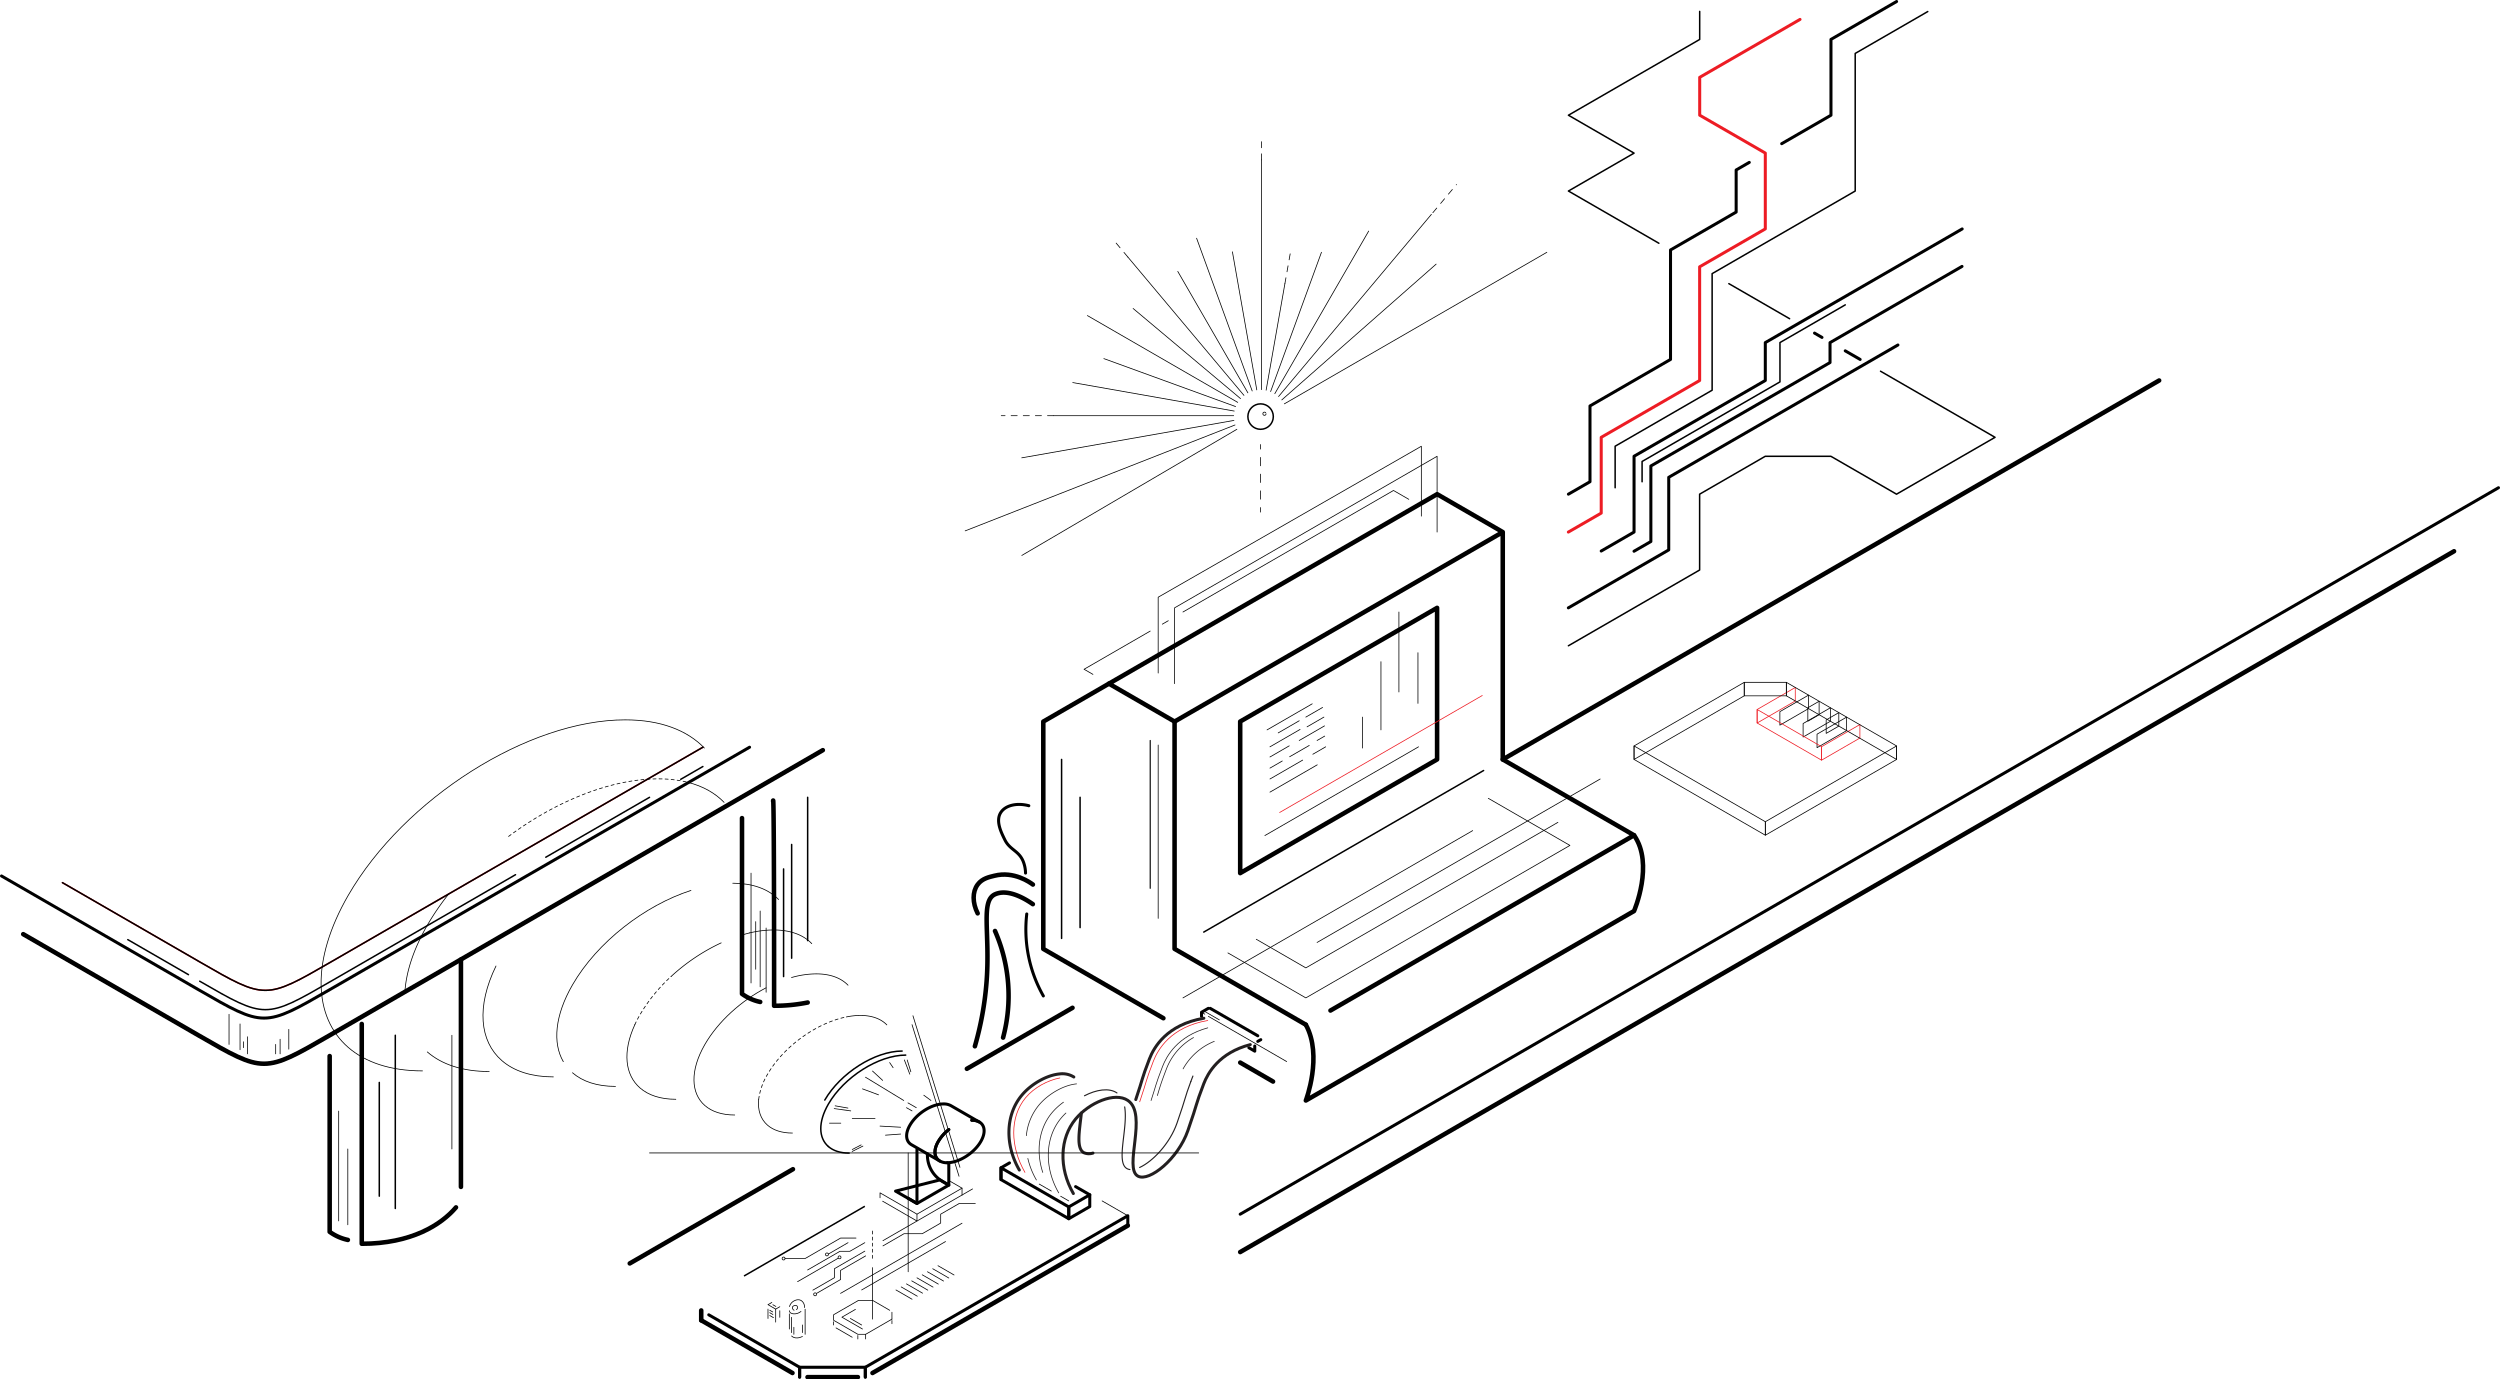 <svg xmlns="http://www.w3.org/2000/svg" viewBox="0 0 1649.32 910.03"><g id="Layer_2" data-name="Layer 2"><polyline id="Axo_Line_Conc" data-name="Axo Line Conc" points="1424.44 251.02 991.41 501.03 991.41 351.02 948.11 326.02 731.59 451.03 774.9 476.04 991.41 351.03" style="fill:none;stroke:#000;stroke-linecap:round;stroke-linejoin:round;stroke-width:3px"/><polyline id="Axo_Line_Conc-2" data-name="Axo Line Conc" points="774.9 476.04 774.9 626 861.49 676.02" style="fill:none;stroke:#000;stroke-linecap:round;stroke-linejoin:round;stroke-width:3px"/><line x1="818.22" y1="701.02" x2="839.86" y2="713.53" style="fill:none;stroke:#000;stroke-linecap:round;stroke-linejoin:round;stroke-width:3px"/><path d="M1062.29,670.19" transform="translate(-271.68 14.91)" style="fill:none;stroke:#000;stroke-linecap:round;stroke-linejoin:round;stroke-width:3px"/><path d="M1023.81,648" transform="translate(-271.68 14.91)" style="fill:none;stroke:#000;stroke-linecap:round;stroke-linejoin:round;stroke-width:3px"/><polyline points="731.59 451.03 688.29 476.04 688.29 626.02 767.52 671.75" style="fill:none;stroke:#000;stroke-linecap:round;stroke-linejoin:round;stroke-width:3px"/><line id="Axo_Line" data-name="Axo Line" x1="978.76" y1="508.34" x2="794.17" y2="614.91" style="fill:none;stroke:#000;stroke-linecap:round;stroke-linejoin:round"/><polyline id="Axo_Line_Conc-3" data-name="Axo Line Conc" points="991.41 501.03 1078.02 551.04 877.75 666.67" style="fill:none;stroke:#000;stroke-linecap:round;stroke-linejoin:round;stroke-width:3px"/><path id="Axo_Line_Conc-4" data-name="Axo Line Conc" d="M1349.7,536.13c13.39,19,0,50,0,50l-216.52,125s11.28-29.4,0-50" transform="translate(-271.68 14.91)" style="fill:none;stroke:#000;stroke-linecap:round;stroke-linejoin:round;stroke-width:3px"/><line id="Axo_Line-2" data-name="Axo Line" x1="700.36" y1="619.07" x2="700.36" y2="501.03" style="fill:none;stroke:#000;stroke-linecap:round;stroke-linejoin:round"/><line id="Axo_Line-3" data-name="Axo Line" x1="712.56" y1="611.94" x2="712.56" y2="526.02" style="fill:none;stroke:#000;stroke-linecap:round;stroke-linejoin:round"/><polyline id="Axo_Line_Conc-5" data-name="Axo Line Conc" points="948.09 501.02 948.09 401.02 818.19 476.02 818.19 576.02 948.09 501.02" style="fill:none;stroke:#000;stroke-linecap:round;stroke-linejoin:round;stroke-width:3px"/><circle cx="805.55" cy="486.02" r="2.5" style="fill:none"/><circle cx="792.56" cy="493.52" r="2.5" style="fill:none"/><circle cx="805.55" cy="501.02" r="2.5" style="fill:none"/><circle cx="792.56" cy="508.52" r="2.5" style="fill:none"/><circle cx="805.55" cy="516.02" r="2.5" style="fill:none"/><circle cx="792.56" cy="523.52" r="2.5" style="fill:none"/><circle cx="805.55" cy="531.02" r="2.5" style="fill:none"/><circle cx="792.56" cy="538.52" r="2.5" style="fill:none"/><circle cx="805.55" cy="546.02" r="2.5" style="fill:none"/><circle cx="792.56" cy="553.52" r="2.5" style="fill:none"/><circle cx="805.55" cy="561.02" r="2.5" style="fill:none"/><circle cx="792.56" cy="568.52" r="2.5" style="fill:none"/><circle cx="805.55" cy="576.02" r="2.5" style="fill:none"/><circle cx="792.56" cy="583.52" r="2.5" style="fill:none"/><circle cx="975" cy="391.53" r="2.5" style="fill:none"/><circle cx="962.01" cy="399.03" r="2.5" style="fill:none"/><circle cx="975" cy="406.53" r="2.5" style="fill:none"/><circle cx="962.01" cy="414.03" r="2.5" style="fill:none"/><circle cx="975" cy="421.53" r="2.5" style="fill:none"/><circle cx="962.01" cy="429.03" r="2.5" style="fill:none"/><circle cx="975" cy="436.53" r="2.5" style="fill:none"/><circle cx="962.01" cy="444.03" r="2.5" style="fill:none"/><circle cx="975" cy="451.53" r="2.5" style="fill:none"/><circle cx="962.01" cy="459.03" r="2.5" style="fill:none"/><circle cx="975" cy="466.53" r="2.5" style="fill:none"/><circle cx="962.01" cy="474.03" r="2.5" style="fill:none"/><circle cx="975" cy="481.53" r="2.5" style="fill:none"/><circle cx="962.01" cy="489.03" r="2.5" style="fill:none"/><polyline id="Axo_Line_Conc-6" data-name="Axo Line Conc" points="810.1 628.67 861.49 658.34 879.04 648.21 1035.71 557.75 981.88 526.68" style="fill:none;stroke:#000;stroke-linecap:round;stroke-linejoin:round;stroke-width:0.5px"/><polyline id="Axo_Line_Conc-7" data-name="Axo Line Conc" points="1027.8 542.52 861.49 638.54 828.81 619.67" style="fill:none;stroke:#000;stroke-linecap:round;stroke-linejoin:round;stroke-width:0.5px"/><polyline id="Axo_Line_Conc-8" data-name="Axo Line Conc" points="774.89 451.02 774.89 401.02 948.09 301.02 948.09 351.02" style="fill:none;stroke:#000;stroke-linecap:round;stroke-linejoin:round;stroke-width:0.5px"/><polyline id="Axo_Line_Conc-9" data-name="Axo Line Conc" points="764.08 444.03 764.08 394 937.7 294.4 937.7 340.51" style="fill:none;stroke:#000;stroke-linecap:round;stroke-linejoin:round;stroke-width:0.5px"/><polyline id="Axo_Line_Conc-10" data-name="Axo Line Conc" points="721.04 444.91 715.19 441.53 758.83 416.34" style="fill:none;stroke:#000;stroke-linecap:round;stroke-linejoin:round;stroke-width:0.5px"/><line id="Axo_Line-4" data-name="Axo Line" x1="766.82" y1="411.78" x2="770.75" y2="409.51" style="fill:none;stroke:#000;stroke-linecap:round;stroke-linejoin:round;stroke-width:0.5px"/><polyline id="Axo_Line_Conc-11" data-name="Axo Line Conc" points="780.43 403.76 814.3 384.2 919.31 323.58 929.43 329.42" style="fill:none;stroke:#000;stroke-linecap:round;stroke-linejoin:round;stroke-width:0.5px"/><line id="Axo_Line-5" data-name="Axo Line" x1="868.91" y1="621.76" x2="1055.68" y2="513.93" style="fill:none;stroke:#000;stroke-linecap:round;stroke-linejoin:round;stroke-width:0.5px"/><line id="Axo_Line-6" data-name="Axo Line" x1="780.43" y1="658.34" x2="971.56" y2="547.98" style="fill:none;stroke:#000;stroke-linecap:round;stroke-linejoin:round;stroke-width:0.5px"/><path d="M950.41,516.65c-7.83-2.08-15.38-.3-18.45,4.43-3.52,5.4,0,12.74,2.62,18,3.28,6.77,9.23,7.12,12.14,14.32a22,22,0,0,1,1.54,7.67" transform="translate(-271.68 14.91)" style="fill:none;stroke:#000;stroke-linecap:round;stroke-linejoin:round;stroke-width:2px"/><path d="M949.06,588.07A89.11,89.11,0,0,0,960,642.14" transform="translate(-271.68 14.91)" style="fill:none;stroke:#000;stroke-linecap:round;stroke-linejoin:round;stroke-width:2px"/><path d="M905.54,548.9" transform="translate(-271.68 14.91)" style="fill:none;stroke:#000;stroke-linecap:round;stroke-linejoin:round;stroke-width:2px"/><polyline id="Axo_Line_Conc-12" data-name="Axo Line Conc" points="797.22 670.53 832.29 690.78 848.85 700.35" style="fill:none;stroke:#000;stroke-linecap:round;stroke-linejoin:round;stroke-width:0.5px"/><polyline id="Axo_Line_Conc-13" data-name="Axo Line Conc" points="827.8 690.11 827.8 693.48 823.92 691.23" style="fill:none;stroke:#000;stroke-linecap:round;stroke-linejoin:round;stroke-width:2px"/><polyline id="Axo_Line_Conc-14" data-name="Axo Line Conc" points="792.67 670.53 792.67 667.82 797.16 665.23 797.16 665.23" style="fill:none;stroke:#000;stroke-linecap:round;stroke-linejoin:round;stroke-width:2px"/><line id="Axo_Line-7" data-name="Axo Line" x1="829.79" y1="687.04" x2="831.77" y2="685.9" style="fill:none;stroke:#000;stroke-linecap:round;stroke-linejoin:round;stroke-width:2px"/><line id="Axo_Line-8" data-name="Axo Line" x1="829.79" y1="683.34" x2="798.42" y2="665.23" style="fill:none;stroke:#000;stroke-linecap:round;stroke-linejoin:round;stroke-width:2px"/><line id="Axo_Line-9" data-name="Axo Line" x1="792.67" y1="667.82" x2="794.83" y2="669.07" style="fill:none;stroke:#000;stroke-linecap:round;stroke-linejoin:round;stroke-width:0.5px"/><line id="Axo_Line-10" data-name="Axo Line" x1="794.19" y1="666.94" x2="804.43" y2="672.85" style="fill:none;stroke:#000;stroke-linecap:round;stroke-linejoin:round;stroke-width:0.5px"/><line id="Axo_Line-11" data-name="Axo Line" x1="818.19" y1="826.02" x2="1619" y2="363.68" style="fill:none;stroke:#000;stroke-linecap:round;stroke-linejoin:round;stroke-width:3px"/><line id="Axo_Line-12" data-name="Axo Line" x1="834.48" y1="551.23" x2="935.85" y2="492.7" style="fill:none;stroke:#000;stroke-linecap:round;stroke-linejoin:round;stroke-width:0.5px"/><line id="Axo_Line-13" data-name="Axo Line" x1="844.21" y1="536.02" x2="977.89" y2="458.84" style="fill:none;stroke:#ed1c24;stroke-linecap:round;stroke-linejoin:round;stroke-width:0.5px"/><line id="Axo_Line-14" data-name="Axo Line" x1="935.46" y1="430.62" x2="935.46" y2="464.04" style="fill:none;stroke:#000;stroke-linecap:round;stroke-linejoin:round;stroke-width:0.5px"/><line id="Axo_Line-15" data-name="Axo Line" x1="922.9" y1="403.76" x2="922.9" y2="456.53" style="fill:none;stroke:#000;stroke-linecap:round;stroke-linejoin:round;stroke-width:0.5px"/><line id="Axo_Line-16" data-name="Axo Line" x1="911.05" y1="481.53" x2="911.05" y2="436.53" style="fill:none;stroke:#000;stroke-linecap:round;stroke-linejoin:round;stroke-width:0.5px"/><line id="Axo_Line-17" data-name="Axo Line" x1="898.89" y1="493.52" x2="898.89" y2="473.1" style="fill:none;stroke:#000;stroke-linecap:round;stroke-linejoin:round;stroke-width:0.5px"/><line id="Axo_Line-18" data-name="Axo Line" x1="835.91" y1="481.53" x2="865.71" y2="464.33" style="fill:none;stroke:#000;stroke-linecap:round;stroke-linejoin:round;stroke-width:0.5px"/><line id="Axo_Line-19" data-name="Axo Line" x1="843.26" y1="483.52" x2="857.13" y2="475.51" style="fill:none;stroke:#000;stroke-linecap:round;stroke-linejoin:round;stroke-width:0.5px"/><line id="Axo_Line-20" data-name="Axo Line" x1="861.49" y1="473.1" x2="872.54" y2="466.72" style="fill:none;stroke:#000;stroke-linecap:round;stroke-linejoin:round;stroke-width:0.5px"/><line id="Axo_Line-21" data-name="Axo Line" x1="837.82" y1="492.7" x2="857.7" y2="481.22" style="fill:none;stroke:#000;stroke-linecap:round;stroke-linejoin:round;stroke-width:0.5px"/><line id="Axo_Line-22" data-name="Axo Line" x1="862.3" y1="479.52" x2="873.42" y2="473.09" style="fill:none;stroke:#000;stroke-linecap:round;stroke-linejoin:round;stroke-width:0.5px"/><line id="Axo_Line-23" data-name="Axo Line" x1="837.82" y1="499.4" x2="850.54" y2="492.06" style="fill:none;stroke:#000;stroke-linecap:round;stroke-linejoin:round;stroke-width:0.5px"/><line id="Axo_Line-24" data-name="Axo Line" x1="857.13" y1="488.52" x2="873.81" y2="478.89" style="fill:none;stroke:#000;stroke-linecap:round;stroke-linejoin:round;stroke-width:0.5px"/><line id="Axo_Line-25" data-name="Axo Line" x1="837.82" y1="506.75" x2="845.95" y2="502.05" style="fill:none;stroke:#000;stroke-linecap:round;stroke-linejoin:round;stroke-width:0.5px"/><line id="Axo_Line-26" data-name="Axo Line" x1="850.81" y1="499.25" x2="863.75" y2="491.78" style="fill:none;stroke:#000;stroke-linecap:round;stroke-linejoin:round;stroke-width:0.5px"/><line id="Axo_Line-27" data-name="Axo Line" x1="868.91" y1="488.52" x2="873.95" y2="485.62" style="fill:none;stroke:#000;stroke-linecap:round;stroke-linejoin:round;stroke-width:0.5px"/><line id="Axo_Line-28" data-name="Axo Line" x1="837.82" y1="513.93" x2="859.41" y2="501.46" style="fill:none;stroke:#000;stroke-linecap:round;stroke-linejoin:round;stroke-width:0.5px"/><line id="Axo_Line-29" data-name="Axo Line" x1="866.11" y1="497.6" x2="874.59" y2="492.7" style="fill:none;stroke:#000;stroke-linecap:round;stroke-linejoin:round;stroke-width:0.5px"/><line id="Axo_Line-30" data-name="Axo Line" x1="837.82" y1="522.6" x2="869.02" y2="504.58" style="fill:none;stroke:#000;stroke-linecap:round;stroke-linejoin:round;stroke-width:0.5px"/><line id="Axo_Line-31" data-name="Axo Line" x1="758.83" y1="488.52" x2="758.83" y2="586.03" style="fill:none;stroke:#000;stroke-linecap:round;stroke-linejoin:round;stroke-width:0.75px"/><line id="Axo_Line-32" data-name="Axo Line" x1="764.08" y1="491.53" x2="764.08" y2="605.88" style="fill:none;stroke:#000;stroke-linecap:round;stroke-linejoin:round;stroke-width:0.5px"/><path d="M953.06,581.59c-4.54-3.19-16.1-10.41-24.85-6.54-9.84,4.35-3.21,25.47-5.66,57.68a211.53,211.53,0,0,1-7.71,42.61" transform="translate(-271.68 14.91)" style="fill:none;stroke:#000;stroke-linecap:round;stroke-linejoin:round;stroke-width:3px"/><path d="M953.11,568.65c-1.7-1.27-12.46-9.09-25.39-5.8-3.12.8-8,1.65-11.05,5.8-3.59,4.84-3.47,12.12,0,19" transform="translate(-271.68 14.91)" style="fill:none;stroke:#000;stroke-linecap:round;stroke-linejoin:round;stroke-width:3px"/><path d="M928.12,599.3a106.58,106.58,0,0,1,5.33,70.32" transform="translate(-271.68 14.91)" style="fill:none;stroke:#000;stroke-linecap:round;stroke-linejoin:round;stroke-width:3px"/><line id="Axo_Line-33" data-name="Axo Line" x1="818.19" y1="801.04" x2="1648.32" y2="321.77" style="fill:none;stroke:#000;stroke-linecap:round;stroke-linejoin:round;stroke-width:2px"/></g><g id="Layer_3" data-name="Layer 3"><polyline id="Axo_Line_Conc-15" data-name="Axo Line Conc" points="1034.73 426.02 1121.29 376.05 1121.29 326.02 1164.58 301.03 1207.89 301.03 1251.19 326.03 1316.17 288.51 1240.65 244.91" style="fill:none;stroke:#000;stroke-linecap:round;stroke-linejoin:round"/><polyline id="Axo_Line_Conc-16" data-name="Axo Line Conc" points="1034.69 401.02 1100.91 362.79 1100.91 314.89 1252.11 227.6" style="fill:none;stroke:#000;stroke-linecap:round;stroke-linejoin:round;stroke-width:2px"/><polyline id="Axo_Line_Conc-17" data-name="Axo Line Conc" points="1056.37 363.53 1078.03 351.02 1078.03 301 1164.62 251.01 1164.62 226.02 1294.5 151.04" style="fill:none;stroke:#000;stroke-linecap:round;stroke-linejoin:round;stroke-width:2px"/><polyline id="Axo_Line_Conc-18" data-name="Axo Line Conc" points="1078.01 363.67 1089.12 357.26 1089.12 307.42 1207.32 239.18 1207.32 226.04 1294.39 175.76" style="fill:none;stroke:#000;stroke-linecap:round;stroke-linejoin:round;stroke-width:2px"/><polyline id="Axo_Line_Conc-19" data-name="Axo Line Conc" points="1083.33 317.81 1083.33 304.45 1174.29 251.93 1174.29 226 1217.36 201.13" style="fill:none;stroke:#000;stroke-linecap:round;stroke-linejoin:round"/><polyline id="Axo_Line_Conc-20" data-name="Axo Line Conc" points="1034.69 351.02 1056.37 338.51 1056.37 288.52 1121.3 251.03 1121.3 176.02 1164.62 151.01 1164.62 100.99 1121.34 76 1121.34 51.02 1187.52 12.81" style="fill:none;stroke:#ed1c24;stroke-linecap:round;stroke-linejoin:round;stroke-width:2px"/><polyline id="Axo_Line_Conc-21" data-name="Axo Line Conc" points="1034.73 326.02 1048.96 317.81 1048.96 267.81 1102.09 237.13 1102.09 164.91 1145.39 139.91 1145.39 112.14 1154.05 107.14" style="fill:none;stroke:#000;stroke-linecap:round;stroke-linejoin:round;stroke-width:2px"/><polyline id="Axo_Line_Conc-22" data-name="Axo Line Conc" points="1175.44 94.79 1207.94 76.02 1207.94 25.99 1251.23 1" style="fill:none;stroke:#000;stroke-linecap:round;stroke-linejoin:round;stroke-width:2px"/><polyline id="Axo_Line_Conc-23" data-name="Axo Line Conc" points="1065.55 321.76 1065.55 294.38 1129.54 257.43 1129.54 180.52 1223.93 126.02 1223.93 35.25 1271.78 7.63" style="fill:none;stroke:#000;stroke-linecap:round;stroke-linejoin:round"/><line id="Axo_Line-34" data-name="Axo Line" x1="1227.18" y1="237.13" x2="1217.36" y2="231.46" style="fill:none;stroke:#000;stroke-linecap:round;stroke-linejoin:round;stroke-width:2px"/><line id="Axo_Line-35" data-name="Axo Line" x1="1202.01" y1="222.6" x2="1197.1" y2="219.76" style="fill:none;stroke:#000;stroke-linecap:round;stroke-linejoin:round;stroke-width:2px"/><line id="Axo_Line-36" data-name="Axo Line" x1="1180.64" y1="210.26" x2="1140.58" y2="187.13" style="fill:none;stroke:#000;stroke-linecap:round;stroke-linejoin:round"/><polyline id="Axo_Line_Conc-24" data-name="Axo Line Conc" points="1094.39 160.47 1034.73 126.02 1078.03 101.02 1034.73 76.02 1121.33 26.02 1121.33 7.54" style="fill:none;stroke:#000;stroke-linecap:round;stroke-linejoin:round"/><g id="Axo_Extrusion" data-name="Axo Extrusion"><g id="Axo_Surface" data-name="Axo Surface"><polygon id="Axo_panel" data-name="Axo panel" points="1192.68 466.93 1200.12 462.63 1200.12 471.53 1192.68 475.83 1192.68 466.93" style="fill:none;stroke:#000;stroke-linecap:round;stroke-linejoin:round;stroke-width:0.5px"/></g></g><g id="Axo_Extrusion-2" data-name="Axo Extrusion"><g id="Axo_Surface-2" data-name="Axo Surface"><polygon id="Axo_panel-2" data-name="Axo panel" points="1174.23 469.5 1193.13 458.59 1193.13 467.5 1174.23 478.4 1174.23 469.5" style="fill:none;stroke:#000;stroke-linecap:round;stroke-linejoin:round;stroke-width:0.5px"/></g></g><g id="Axo_Extrusion-3" data-name="Axo Extrusion"><g id="Axo_Surface-3" data-name="Axo Surface"><polygon id="Axo_panel-3" data-name="Axo panel" points="1204.78 474.94 1213.11 470.13 1213.11 479.03 1204.78 483.84 1204.78 474.94" style="fill:none;stroke:#000;stroke-linecap:round;stroke-linejoin:round;stroke-width:0.5px"/></g></g><g id="Axo_Extrusion-4" data-name="Axo Extrusion"><g id="Axo_Surface-4" data-name="Axo Surface"><polygon id="Axo_panel-4" data-name="Axo panel" points="1189.56 477.33 1207.57 466.93 1207.57 475.83 1189.56 486.23 1189.56 477.33" style="fill:none;stroke:#000;stroke-linecap:round;stroke-linejoin:round;stroke-width:0.5px"/></g></g><g id="Axo_Extrusion-5" data-name="Axo Extrusion"><g id="Axo_Surface-5" data-name="Axo Surface"><polygon id="Axo_panel-5" data-name="Axo panel" points="1198.75 484.36 1218.25 473.1 1218.25 482 1198.75 493.26 1198.75 484.36" style="fill:none;stroke:#000;stroke-linecap:round;stroke-linejoin:round;stroke-width:0.5px"/></g></g><g id="Axo_Extrusion-6" data-name="Axo Extrusion"><g id="Axo_Surface-6" data-name="Axo Surface"><polygon id="Axo_panel-6" data-name="Axo panel" points="1159.23 468.07 1184.39 453.55 1184.39 462.45 1159.23 476.98 1159.23 468.07" style="fill:none;stroke:#ed1c24;stroke-linecap:round;stroke-linejoin:round;stroke-width:0.5px"/></g><g id="Axo_Surface-7" data-name="Axo Surface"><polygon id="Axo_panel-7" data-name="Axo panel" points="1227.03 478 1201.72 492.61 1201.72 501.51 1227.03 486.9 1227.03 478" style="fill:none;stroke:#ed1c24;stroke-linecap:round;stroke-linejoin:round;stroke-width:0.5px"/><polygon id="Axo_panel-8" data-name="Axo panel" points="1201.72 492.61 1159.23 468.07 1159.23 476.98 1201.72 501.51 1201.72 492.61" style="fill:none;stroke:#ed1c24;stroke-linecap:round;stroke-linejoin:round;stroke-width:0.5px"/></g></g><g id="Axo_Extrusion-7" data-name="Axo Extrusion"><g id="Axo_Surface_" data-name="Axo Surface*"><polygon id="Axo_panel-9" data-name="Axo panel" points="1078.03 492.12 1150.73 450.15 1150.73 459.05 1078.03 501.02 1078.03 492.12" style="fill:none;stroke:#000;stroke-linecap:round;stroke-linejoin:round;stroke-width:0.5px"/><rect id="Axo_panel-10" data-name="Axo panel" x="1150.73" y="450.15" width="27.77" height="8.9" style="fill:none;stroke:#000;stroke-linecap:round;stroke-linejoin:round;stroke-width:0.5px"/><polygon id="Axo_panel-11" data-name="Axo panel" points="1178.5 450.15 1251.22 492.13 1251.22 501.03 1178.5 459.05 1178.5 450.15" style="fill:none;stroke:#000;stroke-linecap:round;stroke-linejoin:round;stroke-width:0.5px"/></g><g id="Axo_Surface-8" data-name="Axo Surface"><polygon id="Axo_panel-12" data-name="Axo panel" points="1251.22 492.13 1164.63 542.12 1164.63 551.02 1251.22 501.03 1251.22 492.13" style="fill:none;stroke:#000;stroke-linecap:round;stroke-linejoin:round;stroke-width:0.5px"/><polygon id="Axo_panel-13" data-name="Axo panel" points="1164.63 542.12 1078.03 492.12 1078.03 501.02 1164.63 551.02 1164.63 542.12" style="fill:none;stroke:#000;stroke-linecap:round;stroke-linejoin:round;stroke-width:0.5px"/></g></g><line id="Axo_Line-37" data-name="Axo Line" x1="523.13" y1="771.36" x2="415.47" y2="833.52" style="fill:none;stroke:#000;stroke-linecap:round;stroke-linejoin:round;stroke-width:3px"/><path id="Axo_Line-38" data-name="Axo Line" d="M794.81,756.45" transform="translate(-271.68 14.91)" style="fill:none;stroke:#000;stroke-linecap:round;stroke-linejoin:round;stroke-width:3px"/><line id="Axo_Line-39" data-name="Axo Line" x1="707.56" y1="664.88" x2="637.88" y2="705.11" style="fill:none;stroke:#000;stroke-linecap:round;stroke-linejoin:round;stroke-width:3px"/><circle cx="831.65" cy="274.83" r="8.39" style="fill:none;stroke:#000;stroke-linecap:round;stroke-linejoin:round"/><g id="Axo_Line-40" data-name="Axo Line"><line x1="831.65" y1="337.85" x2="831.65" y2="334.85" style="fill:none;stroke:#000;stroke-linecap:round;stroke-linejoin:round;stroke-width:0.5px"/><line x1="831.65" y1="329.34" x2="831.65" y2="299.02" style="fill:none;stroke:#000;stroke-linecap:round;stroke-linejoin:round;stroke-width:0.5px;stroke-dasharray:5.512,5.512"/><line x1="831.65" y1="296.27" x2="831.65" y2="293.27" style="fill:none;stroke:#000;stroke-linecap:round;stroke-linejoin:round;stroke-width:0.5px"/></g><circle cx="834.2" cy="272.95" r="1.06" style="fill:none;stroke:#000;stroke-linecap:round;stroke-linejoin:round;stroke-width:0.5px;stroke-dasharray:6"/><line id="Axo_Line-41" data-name="Axo Line" x1="847.32" y1="266.43" x2="1020.49" y2="166.45" style="fill:none;stroke:#000;stroke-linecap:round;stroke-linejoin:round;stroke-width:0.5px"/><line id="Axo_Line-42" data-name="Axo Line" x1="845.63" y1="263.84" x2="947.46" y2="174.25" style="fill:none;stroke:#000;stroke-linecap:round;stroke-linejoin:round;stroke-width:0.5px"/><line x1="945.29" y1="140.33" x2="960.87" y2="121.76" style="fill:none;stroke:#000;stroke-linecap:round;stroke-linejoin:round;stroke-width:0.5px;stroke-dasharray:4"/><line x1="843.51" y1="261.58" x2="944.32" y2="141.43" style="fill:none;stroke:#000;stroke-linecap:round;stroke-linejoin:round;stroke-width:0.5px"/><line id="Axo_Line-43" data-name="Axo Line" x1="841.03" y1="259.72" x2="902.96" y2="152.45" style="fill:none;stroke:#000;stroke-linecap:round;stroke-linejoin:round;stroke-width:0.5px"/><line id="Axo_Line-44" data-name="Axo Line" x1="838.26" y1="258.33" x2="871.81" y2="166.43" style="fill:none;stroke:#000;stroke-linecap:round;stroke-linejoin:round;stroke-width:0.5px"/><line x1="847.68" y1="187.17" x2="851.36" y2="166.34" style="fill:none;stroke:#000;stroke-linecap:round;stroke-linejoin:round;stroke-width:0.5px;stroke-dasharray:4"/><line x1="835.3" y1="257.43" x2="847.68" y2="187.17" style="fill:none;stroke:#000;stroke-linecap:round;stroke-linejoin:round;stroke-width:0.5px"/><line x1="832.22" y1="105.47" x2="832.22" y2="91.43" style="fill:none;stroke:#000;stroke-linecap:round;stroke-linejoin:round;stroke-width:0.5px;stroke-dasharray:4"/><line x1="832.22" y1="257.06" x2="832.22" y2="105.47" style="fill:none;stroke:#000;stroke-linecap:round;stroke-linejoin:round;stroke-width:0.5px"/><line id="Axo_Line-45" data-name="Axo Line" x1="829.13" y1="257.23" x2="813.06" y2="166.14" style="fill:none;stroke:#000;stroke-linecap:round;stroke-linejoin:round;stroke-width:0.5px"/><line id="Axo_Line-46" data-name="Axo Line" x1="826.11" y1="257.94" x2="789.43" y2="157.16" style="fill:none;stroke:#000;stroke-linecap:round;stroke-linejoin:round;stroke-width:0.5px"/><line id="Axo_Line-47" data-name="Axo Line" x1="823.26" y1="259.16" x2="777.01" y2="179.06" style="fill:none;stroke:#000;stroke-linecap:round;stroke-linejoin:round;stroke-width:0.5px"/><line x1="744.08" y1="169.58" x2="735.88" y2="159.82" style="fill:none;stroke:#000;stroke-linecap:round;stroke-linejoin:round;stroke-width:0.5px;stroke-dasharray:4"/><line x1="820.67" y1="260.85" x2="744.08" y2="169.58" style="fill:none;stroke:#000;stroke-linecap:round;stroke-linejoin:round;stroke-width:0.5px"/><line id="Axo_Line-48" data-name="Axo Line" x1="818.41" y1="262.97" x2="747.55" y2="203.52" style="fill:none;stroke:#000;stroke-linecap:round;stroke-linejoin:round;stroke-width:0.5px"/><line id="Axo_Line-49" data-name="Axo Line" x1="816.55" y1="265.46" x2="717.39" y2="208.2" style="fill:none;stroke:#000;stroke-linecap:round;stroke-linejoin:round;stroke-width:0.5px"/><line id="Axo_Line-50" data-name="Axo Line" x1="815.15" y1="268.22" x2="728.24" y2="236.59" style="fill:none;stroke:#000;stroke-linecap:round;stroke-linejoin:round;stroke-width:0.5px"/><line id="Axo_Line-51" data-name="Axo Line" x1="814.26" y1="271.19" x2="707.73" y2="252.4" style="fill:none;stroke:#000;stroke-linecap:round;stroke-linejoin:round;stroke-width:0.5px"/><line x1="695.07" y1="274.26" x2="660.56" y2="274.26" style="fill:none;stroke:#000;stroke-linecap:round;stroke-linejoin:round;stroke-width:0.5px;stroke-dasharray:4"/><line x1="813.89" y1="274.26" x2="695.07" y2="274.26" style="fill:none;stroke:#000;stroke-linecap:round;stroke-linejoin:round;stroke-width:0.5px"/><line id="Axo_Line-52" data-name="Axo Line" x1="814.06" y1="277.36" x2="674.09" y2="302.04" style="fill:none;stroke:#000;stroke-linecap:round;stroke-linejoin:round;stroke-width:0.5px"/><line id="Axo_Line-53" data-name="Axo Line" x1="814.77" y1="280.37" x2="636.75" y2="350.23" style="fill:none;stroke:#000;stroke-linecap:round;stroke-linejoin:round;stroke-width:0.5px"/><line id="Axo_Line-54" data-name="Axo Line" x1="815.99" y1="283.22" x2="674.12" y2="366.43" style="fill:none;stroke:#000;stroke-linecap:round;stroke-linejoin:round;stroke-width:0.5px"/><path d="M989.07,218.34" transform="translate(-271.68 14.91)" style="fill:none;stroke:#000;stroke-linecap:round;stroke-linejoin:round;stroke-width:0.5px"/><path d="M963.76,259.35" transform="translate(-271.68 14.91)" style="fill:none;stroke:#000;stroke-linecap:round;stroke-linejoin:round;stroke-width:0.5px;stroke-dasharray:4"/></g><g id="Layer_4" data-name="Layer 4"><line id="Axo_Line-55" data-name="Axo Line" x1="304.09" y1="783.03" x2="304.09" y2="633.03" style="fill:none;stroke:#000;stroke-linecap:round;stroke-linejoin:round;stroke-width:3px"/><g id="Axo_Extrusion-8" data-name="Axo Extrusion"><g id="Axo_Surface-9" data-name="Axo Surface"><path d="M814.52,480S565,624.36,489.19,668.11c-43.3,25-43.32,25-86.6,0S337,630.21,287,601.39" transform="translate(-271.68 14.91)" style="fill:none;stroke:#000;stroke-linecap:round;stroke-linejoin:round;stroke-width:2px"/><path d="M766.23,478.06" transform="translate(-271.68 14.91)" style="fill:none;stroke:#000;stroke-linecap:round;stroke-linejoin:round;stroke-width:2px"/><path d="M272.68,563l129.91,75c43.28,25,43.3,25,86.6,0l277-159.95" transform="translate(-271.68 14.91)" style="fill:none;stroke:#000;stroke-linecap:round;stroke-linejoin:round;stroke-width:2px"/></g></g><path id="Axo_Line-56" data-name="Axo Line" d="M510.34,660.63v145c32.73,0,52.4-12.51,62.17-24" transform="translate(-271.68 14.91)" style="fill:none;stroke:#000;stroke-linecap:round;stroke-linejoin:round;stroke-width:3px"/><line id="Axo_Line-57" data-name="Axo Line" x1="260.79" y1="797.25" x2="260.79" y2="683.02" style="fill:none;stroke:#000;stroke-linecap:round;stroke-linejoin:round"/><line id="Axo_Line-58" data-name="Axo Line" x1="250.23" y1="789.12" x2="250.23" y2="714.13" style="fill:none;stroke:#000;stroke-linecap:round;stroke-linejoin:round"/><path id="Axo_Line-59" data-name="Axo Line" d="M489.17,681.83V797.76a31.76,31.76,0,0,0,12,5.34" transform="translate(-271.68 14.91)" style="fill:none;stroke:#000;stroke-linecap:round;stroke-linejoin:round;stroke-width:3px"/><line id="Axo_Line-60" data-name="Axo Line" x1="223.44" y1="805.48" x2="223.44" y2="733.02" style="fill:none;stroke:#000;stroke-linecap:round;stroke-linejoin:round;stroke-width:0.5px"/><line id="Axo_Line-61" data-name="Axo Line" x1="229.46" y1="808.02" x2="229.46" y2="758.02" style="fill:none;stroke:#000;stroke-linecap:round;stroke-linejoin:round;stroke-width:0.5px"/><line id="Axo_Line-62" data-name="Axo Line" x1="298.13" y1="758.02" x2="298.13" y2="682.99" style="fill:none;stroke:#000;stroke-linecap:round;stroke-linejoin:round;stroke-width:0.5px"/><path d="M814.52,643.85" transform="translate(-271.68 14.91)" style="fill:none;stroke:#000;stroke-linecap:round;stroke-linejoin:round;stroke-width:3px"/><path d="M804.52,646.49" transform="translate(-271.68 14.91)" style="fill:none;stroke:#000;stroke-linecap:round;stroke-linejoin:round;stroke-width:3px"/><path d="M781.72,513.62s.66-14.71.66,135a109.55,109.55,0,0,0,22.14-2.14" transform="translate(-271.68 14.91)" style="fill:none;stroke:#000;stroke-linecap:round;stroke-linejoin:round;stroke-width:3px"/><line id="Axo_Line-63" data-name="Axo Line" x1="532.83" y1="620.52" x2="532.83" y2="526.03" style="fill:none;stroke:#000;stroke-linecap:round;stroke-linejoin:round"/><line id="Axo_Line-64" data-name="Axo Line" x1="522.27" y1="632.13" x2="522.27" y2="557.14" style="fill:none;stroke:#000;stroke-linecap:round;stroke-linejoin:round"/><path id="Axo_Line-65" data-name="Axo Line" d="M761.2,524.84V640.76a31.74,31.74,0,0,0,12,5.35" transform="translate(-271.68 14.91)" style="fill:none;stroke:#000;stroke-linecap:round;stroke-linejoin:round;stroke-width:3px"/><line id="Axo_Line-66" data-name="Axo Line" x1="495.48" y1="648.49" x2="495.48" y2="576.03" style="fill:none;stroke:#000;stroke-linecap:round;stroke-linejoin:round;stroke-width:0.5px"/><line id="Axo_Line-67" data-name="Axo Line" x1="501.5" y1="651.03" x2="501.5" y2="601.03" style="fill:none;stroke:#000;stroke-linecap:round;stroke-linejoin:round;stroke-width:0.5px"/><line id="Axo_Line-68" data-name="Axo Line" x1="498.57" y1="639.45" x2="498.57" y2="608.03" style="fill:none;stroke:#000;stroke-linecap:round;stroke-linejoin:round;stroke-width:0.5px"/><line id="Axo_Line-69" data-name="Axo Line" x1="505.43" y1="654.6" x2="505.43" y2="612.25" style="fill:none;stroke:#000;stroke-linecap:round;stroke-linejoin:round;stroke-width:0.5px"/><line id="Axo_Line-70" data-name="Axo Line" x1="516.95" y1="573.28" x2="516.95" y2="644.25" style="fill:none;stroke:#000;stroke-linecap:round;stroke-linejoin:round"/><path d="M814.52,480S565,624.36,489.19,668.11c-43.3,25-43.32,25-86.6,0S337,630.21,287,601.39" transform="translate(-271.68 14.91)" style="fill:none;stroke:#000;stroke-linecap:round;stroke-linejoin:round;stroke-width:3px"/><path d="M766.23,478.06" transform="translate(-271.68 14.91)" style="fill:none;stroke:#000;stroke-linecap:round;stroke-linejoin:round;stroke-width:3px"/><path d="M312.89,567.41l90.56,52.28c43.28,25,43.3,25,86.6,0L735.37,478.06" transform="translate(-271.68 14.91)" style="fill:none;stroke:#ed1c24;stroke-linecap:round;stroke-linejoin:round"/><line id="Axo_Line-71" data-name="Axo Line" x1="163.3" y1="695.26" x2="163.3" y2="683.99" style="fill:none;stroke:#000;stroke-linecap:round;stroke-linejoin:round;stroke-width:0.5px"/><line id="Axo_Line-72" data-name="Axo Line" x1="158.36" y1="692.54" x2="158.36" y2="675.52" style="fill:none;stroke:#000;stroke-linecap:round;stroke-linejoin:round;stroke-width:0.5px"/><line id="Axo_Line-73" data-name="Axo Line" x1="151.1" y1="689.04" x2="151.1" y2="669.17" style="fill:none;stroke:#000;stroke-linecap:round;stroke-linejoin:round;stroke-width:0.5px"/><line id="Axo_Line-74" data-name="Axo Line" x1="181.87" y1="695.26" x2="181.87" y2="689.03" style="fill:none;stroke:#000;stroke-linecap:round;stroke-linejoin:round;stroke-width:0.5px"/><line id="Axo_Line-75" data-name="Axo Line" x1="160.72" y1="691.17" x2="160.72" y2="687.28" style="fill:none;stroke:#000;stroke-linecap:round;stroke-linejoin:round;stroke-width:0.5px"/><line id="Axo_Line-76" data-name="Axo Line" x1="190.53" y1="692.15" x2="190.53" y2="679.1" style="fill:none;stroke:#000;stroke-linecap:round;stroke-linejoin:round;stroke-width:0.5px"/><line id="Axo_Line-77" data-name="Axo Line" x1="184.79" y1="695.26" x2="184.79" y2="685.62" style="fill:none;stroke:#000;stroke-linecap:round;stroke-linejoin:round;stroke-width:0.5px"/><path d="M720.8,499.21l14.57-8.41" transform="translate(-271.68 14.91)" style="fill:none;stroke:#000;stroke-linecap:round;stroke-linejoin:round"/><path d="M720.8,499.21" transform="translate(-271.68 14.91)" style="fill:none;stroke:#000;stroke-linecap:round;stroke-linejoin:round"/><path d="M700.17,511.12" transform="translate(-271.68 14.91)" style="fill:none;stroke:#000;stroke-linecap:round;stroke-linejoin:round"/><path d="M631.76,550.62l68.41-39.5" transform="translate(-271.68 14.91)" style="fill:none;stroke:#000;stroke-linecap:round;stroke-linejoin:round"/><path d="M631.76,550.62" transform="translate(-271.68 14.91)" style="fill:none;stroke:#000;stroke-linecap:round;stroke-linejoin:round"/><path d="M611.77,562.16" transform="translate(-271.68 14.91)" style="fill:none;stroke:#000;stroke-linecap:round;stroke-linejoin:round"/><path d="M403.45,632.43c43.28,25,43.3,25,86.6,0l121.72-70.27" transform="translate(-271.68 14.91)" style="fill:none;stroke:#000;stroke-linecap:round;stroke-linejoin:round"/><path d="M403.45,632.43" transform="translate(-271.68 14.91)" style="fill:none;stroke:#000;stroke-linecap:round;stroke-linejoin:round"/><path d="M396,628.12" transform="translate(-271.68 14.91)" style="fill:none;stroke:#000;stroke-linecap:round;stroke-linejoin:round"/><path d="M356,605l40,23.1" transform="translate(-271.68 14.91)" style="fill:none;stroke:#000;stroke-linecap:round;stroke-linejoin:round"/><path d="M356,605" transform="translate(-271.68 14.91)" style="fill:none;stroke:#000;stroke-linecap:round;stroke-linejoin:round"/><path d="M312.89,567.41l90.56,52.28c43.28,25,43.3,25,86.6,0L735.37,478.06" transform="translate(-271.68 14.91)" style="fill:none;stroke:#000;stroke-linecap:round;stroke-linejoin:round"/></g><g id="Layer_5" data-name="Layer 5"><path d="M1096.52,674.26c-20.59,5.32-28,18.81-30.67,25.74-6,15.69-3.56,11.11-10.5,31-6.5,18.65-25.35,33.89-32.85,30.07-9.91-5.05,6.67-40.85-6.76-50-8.52-5.81-25.61,1.52-34.47,12.28-10.43,12.66-11.22,32.23-1.47,49.15" transform="translate(-271.68 14.91)" style="fill:none;stroke:#231f20;stroke-linecap:round;stroke-linejoin:round;stroke-width:2px"/><path d="M980.1,695.61a14.21,14.21,0,0,0-9.47-2c-8.51.82-18.79,6.68-25,14.23-10.43,12.66-11.22,32.23-1.47,49.15" transform="translate(-271.68 14.91)" style="fill:none;stroke:#231f20;stroke-linecap:round;stroke-linejoin:round;stroke-width:2px"/><path d="M974.88,719.4a38.33,38.33,0,0,0-3.28,3.49c-10.43,12.66-11.22,32.23-1.47,49.15" transform="translate(-271.68 14.91)" style="fill:none;stroke:#231f20;stroke-linecap:round;stroke-linejoin:round;stroke-width:0.5px"/><path d="M973.26,712.26a41.1,41.1,0,0,0-7.72,7.13c-8.42,10.23-10.56,25-5.93,39.15" transform="translate(-271.68 14.91)" style="fill:none;stroke:#231f20;stroke-linecap:round;stroke-linejoin:round;stroke-width:0.5px"/><path d="M1000,707.11" transform="translate(-271.68 14.91)" style="fill:none;stroke:#231f20;stroke-linecap:round;stroke-linejoin:round;stroke-width:2px"/><path d="M970.89,696.25c-8,1.54-17,6.27-22.67,13.14-10.43,12.66-10.11,32.23-.36,49.15" transform="translate(-271.68 14.91)" style="fill:none;stroke:#ed2024;stroke-linecap:round;stroke-linejoin:round;stroke-width:0.5px"/><path d="M949.78,749.36a51.94,51.94,0,0,0,5.63,14.18" transform="translate(-271.68 14.91)" style="fill:none;stroke:#231f20;stroke-linecap:round;stroke-linejoin:round;stroke-width:0.5px"/><path d="M981.89,700.16c-8.52.82-18.79,6.68-25,14.23a37.23,37.23,0,0,0-8.09,19.89" transform="translate(-271.68 14.91)" style="fill:none;stroke:#231f20;stroke-linecap:round;stroke-linejoin:round;stroke-width:0.5px"/><path d="M981.89,700.16" transform="translate(-271.68 14.91)" style="fill:none;stroke:#231f20;stroke-linecap:round;stroke-linejoin:round;stroke-width:2px"/><path d="M985.09,719.41" transform="translate(-271.68 14.91)" style="fill:none;stroke:#231f20;stroke-linecap:round;stroke-linejoin:round"/><path d="M992.72,745.81a8.52,8.52,0,0,1-5.87-.2c-5.37-2.74-3-14.53-1.76-26.2" transform="translate(-271.68 14.91)" style="fill:none;stroke:#231f20;stroke-linecap:round;stroke-linejoin:round;stroke-width:2px"/><path d="M992.72,745.81" transform="translate(-271.68 14.91)" style="fill:none;stroke:#231f20;stroke-linecap:round;stroke-linejoin:round"/><path d="M1019.7,715.54" transform="translate(-271.68 14.91)" style="fill:none;stroke:#231f20;stroke-linecap:round;stroke-linejoin:round"/><path d="M1020.34,711.11" transform="translate(-271.68 14.91)" style="fill:none;stroke:#231f20;stroke-linecap:round;stroke-linejoin:round"/><path d="M1065.87,656.85c-24.59,4.23-33,19.37-35.89,26.85-5.55,14.46-3.89,11.71-9,26.78" transform="translate(-271.68 14.91)" style="fill:none;stroke:#231f20;stroke-linecap:round;stroke-linejoin:round"/><path d="M1065.87,656.85c-24.59,4.23-33,19.37-35.89,26.85-5.55,14.46-3.89,11.71-9,26.78" transform="translate(-271.68 14.91)" style="fill:none;stroke:#231f20;stroke-linecap:round;stroke-linejoin:round;stroke-width:2px"/><path d="M1040.87,722" transform="translate(-271.68 14.91)" style="fill:none;stroke:#231f20;stroke-linecap:round;stroke-linejoin:round;stroke-width:0.5px"/><path d="M1052.21,690.23" transform="translate(-271.68 14.91)" style="fill:none;stroke:#231f20;stroke-linecap:round;stroke-linejoin:round;stroke-width:0.5px"/><path d="M1072.75,672.11a41.31,41.31,0,0,0-20.54,18.12" transform="translate(-271.68 14.91)" style="fill:none;stroke:#231f20;stroke-linecap:round;stroke-linejoin:round;stroke-width:0.5px"/><path d="M1072.75,672.11" transform="translate(-271.68 14.91)" style="fill:none;stroke:#231f20;stroke-linecap:round;stroke-linejoin:round;stroke-width:0.5px"/><path d="M1085.79,668.35" transform="translate(-271.68 14.91)" style="fill:none;stroke:#231f20;stroke-linecap:round;stroke-linejoin:round;stroke-width:0.5px"/><path d="M1035.21,707.82" transform="translate(-271.68 14.91)" style="fill:none;stroke:#231f20;stroke-linecap:round;stroke-linejoin:round;stroke-width:0.5px"/><path d="M1059.06,669.61a40.25,40.25,0,0,0-17.82,20.59c-4,10.46-4.26,11.91-6,17.62" transform="translate(-271.68 14.91)" style="fill:none;stroke:#231f20;stroke-linecap:round;stroke-linejoin:round;stroke-width:0.5px"/><path d="M1059.06,669.61" transform="translate(-271.68 14.91)" style="fill:none;stroke:#231f20;stroke-linecap:round;stroke-linejoin:round;stroke-width:0.5px"/><path d="M1068.47,658.35c-24.59,4.23-33,19.37-35.89,26.85-5.55,14.46-3.89,11.71-9,26.78" transform="translate(-271.68 14.91)" style="fill:none;stroke:#ed1c24;stroke-linecap:round;stroke-linejoin:round;stroke-width:0.5px"/><path d="M1031.08,711.11" transform="translate(-271.68 14.91)" style="fill:none;stroke:#231f20;stroke-linecap:round;stroke-linejoin:round;stroke-width:0.5px"/><path d="M1068.47,663.19c-20,5.47-27.21,18.68-29.83,25.51-4.94,12.87-4.17,12.1-7.56,22.41" transform="translate(-271.68 14.91)" style="fill:none;stroke:#231f20;stroke-linecap:round;stroke-linejoin:round;stroke-width:0.5px"/><path d="M1068.47,663.19" transform="translate(-271.68 14.91)" style="fill:none;stroke:#231f20;stroke-linecap:round;stroke-linejoin:round;stroke-width:0.5px"/><path d="M1008.56,706.13c-5.21-3.55-13.62-2.19-21.4,1.86" transform="translate(-271.68 14.91)" style="fill:none;stroke:#231f20;stroke-linecap:round;stroke-linejoin:round;stroke-width:0.75px"/><path d="M1013.66,715.37" transform="translate(-271.68 14.91)" style="fill:none;stroke:#231f20;stroke-linecap:round;stroke-linejoin:round;stroke-width:0.75px"/><path d="M1017.1,756.67a5.43,5.43,0,0,1-1.78-.54c-7.74-3.94.68-26.65-1.66-40.76" transform="translate(-271.68 14.91)" style="fill:none;stroke:#231f20;stroke-linecap:round;stroke-linejoin:round;stroke-width:0.75px"/><path d="M1017.1,756.67" transform="translate(-271.68 14.91)" style="fill:none;stroke:#231f20;stroke-linecap:round;stroke-linejoin:round;stroke-width:0.75px"/><path d="M1023.55,755.31" transform="translate(-271.68 14.91)" style="fill:none;stroke:#231f20;stroke-linecap:round;stroke-linejoin:round;stroke-width:0.75px"/><path d="M1057.3,698.62c-4.3,11.49-2.78,9.21-9.13,27.44-4.72,13.55-16,25.29-24.62,29.25" transform="translate(-271.68 14.91)" style="fill:none;stroke:#231f20;stroke-linecap:round;stroke-linejoin:round;stroke-width:0.75px"/><path d="M1058.67,695l-1.37,3.6" transform="translate(-271.68 14.91)" style="fill:none;stroke:#231f20;stroke-linecap:round;stroke-linejoin:round;stroke-width:0.75px"/><path d="M1089.35,669.29" transform="translate(-271.68 14.91)" style="fill:none;stroke:#231f20;stroke-linecap:round;stroke-linejoin:round;stroke-width:0.75px"/><g id="Axo_Extrusion-9" data-name="Axo Extrusion"><g id="Axo_Surface-10" data-name="Axo Surface"><path d="M754.08,833.3" transform="translate(-271.68 14.91)" style="fill:none;stroke:#000;stroke-miterlimit:10"/><path d="M754.08,839.8" transform="translate(-271.68 14.91)" style="fill:none;stroke:#000;stroke-miterlimit:10"/><path d="M895.52,750.13" transform="translate(-271.68 14.91)" style="fill:none;stroke:#000;stroke-miterlimit:10"/><path d="M895.52,750.13" transform="translate(-271.68 14.91)" style="fill:none;stroke:#000;stroke-miterlimit:10"/><path d="M842.22,780.9" transform="translate(-271.68 14.91)" style="fill:none;stroke:#000;stroke-miterlimit:10"/><line x1="490.85" y1="841.82" x2="570.54" y2="795.81" style="fill:none;stroke:#000;stroke-miterlimit:10"/></g></g><g id="Axo_Surface-11" data-name="Axo Surface"><path d="M734.28,849.63" transform="translate(-271.68 14.91)" style="fill:none;stroke:#000;stroke-linecap:round;stroke-linejoin:round;stroke-width:0.5px"/><path d="M755.94,843.62" transform="translate(-271.68 14.91)" style="fill:none;stroke:#000;stroke-linecap:round;stroke-linejoin:round;stroke-width:0.5px"/><path d="M734.28,856.13" transform="translate(-271.68 14.91)" style="fill:none;stroke:#000;stroke-linecap:round;stroke-linejoin:round;stroke-width:0.5px"/><path d="M734.28,849.63" transform="translate(-271.68 14.91)" style="fill:none;stroke:#000;stroke-linecap:round;stroke-linejoin:round;stroke-width:0.5px"/></g><polyline points="467.59 867.42 527.54 902.03 527.54 908.53" style="fill:none;stroke:#000;stroke-linecap:round;stroke-linejoin:round;stroke-width:2px"/><line x1="462.61" y1="871.04" x2="462.61" y2="864.54" style="fill:none;stroke:#000;stroke-linecap:round;stroke-linejoin:round;stroke-width:3px"/><line x1="522.81" y1="905.8" x2="462.61" y2="871.04" style="fill:none;stroke:#000;stroke-linecap:round;stroke-linejoin:round;stroke-width:3px"/><polyline points="527.54 908.53 527.54 902.03 570.87 902.03 570.87 908.53" style="fill:none;stroke:#000;stroke-linecap:round;stroke-linejoin:round;stroke-width:2px"/><line x1="565.97" y1="908.53" x2="532.75" y2="908.53" style="fill:none;stroke:#000;stroke-linecap:round;stroke-linejoin:round;stroke-width:3px"/><line x1="744.04" y1="808.55" x2="575.61" y2="905.8" style="fill:none;stroke:#000;stroke-linecap:round;stroke-linejoin:round;stroke-width:3px"/><polyline points="570.87 908.53 570.87 902.03 744.04 802.05 744.04 808.55" style="fill:none;stroke:#000;stroke-linecap:round;stroke-linejoin:round;stroke-width:2px"/><polyline id="Axo_Line_Conc-25" data-name="Axo Line Conc" points="571.09 883.34 571.09 880.28 588.44 870.27 588.44 870.27" style="fill:none;stroke:#000;stroke-linecap:round;stroke-linejoin:round;stroke-width:0.5px"/><polyline id="Axo_Line_Conc-26" data-name="Axo Line Conc" points="571.09 880.28 565.97 880.28 549.96 871.04 549.96 867.37 566.4 857.88 575.63 857.88 586.97 864.43" style="fill:none;stroke:#000;stroke-linecap:round;stroke-linejoin:round;stroke-width:0.5px"/><line id="Axo_Line_Conc-27" data-name="Axo Line Conc" x1="588.44" y1="870.27" x2="588.44" y2="865.73" style="fill:none;stroke:#000;stroke-linecap:round;stroke-linejoin:round;stroke-width:0.5px"/><line id="Axo_Line-78" data-name="Axo Line" x1="588.44" y1="873.29" x2="588.44" y2="871.17" style="fill:none;stroke:#000;stroke-linecap:round;stroke-linejoin:round;stroke-width:0.5px"/><line id="Axo_Line-79" data-name="Axo Line" x1="565.94" y1="881.08" x2="565.94" y2="883.36" style="fill:none;stroke:#000;stroke-linecap:round;stroke-linejoin:round;stroke-width:0.5px"/><line id="Axo_Line-80" data-name="Axo Line" x1="549.96" y1="874.14" x2="549.96" y2="871.99" style="fill:none;stroke:#000;stroke-linecap:round;stroke-linejoin:round;stroke-width:0.5px"/><line id="Axo_Line-81" data-name="Axo Line" x1="575.61" y1="870.27" x2="575.61" y2="836.28" style="fill:none;stroke:#000;stroke-linecap:round;stroke-linejoin:round;stroke-width:0.5px"/><line id="Axo_Line-82" data-name="Axo Line" x1="554.53" y1="853.27" x2="634.67" y2="807" style="fill:none;stroke:#000;stroke-linecap:round;stroke-linejoin:round;stroke-width:0.5px"/><line id="Axo_Line-83" data-name="Axo Line" x1="568.46" y1="851.02" x2="623.79" y2="819.08" style="fill:none;stroke:#000;stroke-linecap:round;stroke-linejoin:round;stroke-width:0.5px"/><line id="Axo_Line-84" data-name="Axo Line" x1="575.61" y1="830.14" x2="575.61" y2="811.37" style="fill:none;stroke:#000;stroke-linecap:round;stroke-linejoin:round;stroke-width:0.5px;stroke-dasharray:2"/><line id="Axo_Line-85" data-name="Axo Line" x1="591.1" y1="851.02" x2="601.71" y2="857.15" style="fill:none;stroke:#000;stroke-linecap:round;stroke-linejoin:round;stroke-width:0.5px"/><line id="Axo_Line-86" data-name="Axo Line" x1="594.56" y1="849.02" x2="605.17" y2="855.15" style="fill:none;stroke:#000;stroke-linecap:round;stroke-linejoin:round;stroke-width:0.5px"/><line id="Axo_Line-87" data-name="Axo Line" x1="598.02" y1="847.02" x2="608.64" y2="853.15" style="fill:none;stroke:#000;stroke-linecap:round;stroke-linejoin:round;stroke-width:0.5px"/><line id="Axo_Line-88" data-name="Axo Line" x1="601.49" y1="845.02" x2="612.1" y2="851.15" style="fill:none;stroke:#000;stroke-linecap:round;stroke-linejoin:round;stroke-width:0.5px"/><line id="Axo_Line-89" data-name="Axo Line" x1="604.95" y1="843.02" x2="615.56" y2="849.15" style="fill:none;stroke:#000;stroke-linecap:round;stroke-linejoin:round;stroke-width:0.5px"/><line id="Axo_Line-90" data-name="Axo Line" x1="608.42" y1="841.02" x2="619.03" y2="847.15" style="fill:none;stroke:#000;stroke-linecap:round;stroke-linejoin:round;stroke-width:0.5px"/><line id="Axo_Line-91" data-name="Axo Line" x1="611.88" y1="839.02" x2="622.49" y2="845.15" style="fill:none;stroke:#000;stroke-linecap:round;stroke-linejoin:round;stroke-width:0.5px"/><line id="Axo_Line-92" data-name="Axo Line" x1="615.35" y1="837.02" x2="625.96" y2="843.15" style="fill:none;stroke:#000;stroke-linecap:round;stroke-linejoin:round;stroke-width:0.5px"/><line id="Axo_Line-93" data-name="Axo Line" x1="618.81" y1="835.02" x2="629.42" y2="841.15" style="fill:none;stroke:#000;stroke-linecap:round;stroke-linejoin:round;stroke-width:0.5px"/><g id="Axo_Extrusion-10" data-name="Axo Extrusion"><g id="Axo_Surface-12" data-name="Axo Surface"><polyline id="Axo_panel-14" data-name="Axo panel" points="665.98 767.21 660.39 770.43 660.39 778.22" style="fill:none;stroke:#000;stroke-linecap:round;stroke-linejoin:round;stroke-width:2px"/></g><g id="Axo_Surface-13" data-name="Axo Surface"><polygon id="Axo_panel-15" data-name="Axo panel" points="660.39 770.43 705.09 796.24 705.09 804.03 660.39 778.22 660.39 770.43" style="fill:none;stroke:#000;stroke-linecap:round;stroke-linejoin:round;stroke-width:2px"/><polygon id="Axo_panel-16" data-name="Axo panel" points="705.09 796.24 718.95 788.24 718.95 796.03 705.09 804.03 705.09 796.24" style="fill:none;stroke:#000;stroke-linecap:round;stroke-linejoin:round;stroke-width:2px"/></g></g><line id="Axo_Line-94" data-name="Axo Line" x1="705.09" y1="792.28" x2="699.76" y2="789.2" style="fill:none;stroke:#000;stroke-linecap:round;stroke-linejoin:round;stroke-width:0.5px"/><line id="Axo_Line-95" data-name="Axo Line" x1="693.56" y1="785.76" x2="685.59" y2="781.16" style="fill:none;stroke:#000;stroke-linecap:round;stroke-linejoin:round;stroke-width:0.5px"/><line id="Axo_Line-96" data-name="Axo Line" x1="718.95" y1="788.24" x2="709.61" y2="782.85" style="fill:none;stroke:#000;stroke-linecap:round;stroke-linejoin:round;stroke-width:2px"/><line id="Axo_Line-97" data-name="Axo Line" x1="744.04" y1="802.05" x2="727.11" y2="792.28" style="fill:none;stroke:#000;stroke-linecap:round;stroke-linejoin:round;stroke-width:0.5px"/><polyline id="Axo_Line_Conc-28" data-name="Axo Line Conc" points="569 876.8 555.44 868.98 564.34 863.84" style="fill:none;stroke:#000;stroke-linecap:round;stroke-linejoin:round;stroke-width:0.5px"/><line id="Axo_Line-98" data-name="Axo Line" x1="568.46" y1="874.14" x2="561.02" y2="869.84" style="fill:none;stroke:#000;stroke-linecap:round;stroke-linejoin:round;stroke-width:0.5px"/><line id="Axo_Line-99" data-name="Axo Line" x1="562.22" y1="882.22" x2="551.56" y2="876.06" style="fill:none;stroke:#000;stroke-linecap:round;stroke-linejoin:round;stroke-width:0.5px"/><line id="Axo_Line-100" data-name="Axo Line" x1="531.16" y1="880.28" x2="531.16" y2="863.72" style="fill:none;stroke:#000;stroke-linecap:round;stroke-linejoin:round;stroke-width:0.5px"/><path d="M792.43,849.8c.3,2.71,5.12,2.71,7.68.49" transform="translate(-271.68 14.91)" style="fill:none;stroke:#000;stroke-linecap:round;stroke-linejoin:round;stroke-width:0.5px"/><line id="Axo_Line-101" data-name="Axo Line" x1="520.75" y1="866.81" x2="520.75" y2="876.8" style="fill:none;stroke:#000;stroke-linecap:round;stroke-linejoin:round;stroke-width:0.5px"/><line id="Axo_Line-102" data-name="Axo Line" x1="522.23" y1="869.08" x2="522.23" y2="879.16" style="fill:none;stroke:#000;stroke-linecap:round;stroke-linejoin:round;stroke-width:0.5px"/><path d="M801.06,866.81c-1.76.93-5.07,1.72-7.15-.32" transform="translate(-271.68 14.91)" style="fill:none;stroke:#000;stroke-linecap:round;stroke-linejoin:round;stroke-width:0.5px"/><path d="M795.54,849.5a2,2,0,0,1-1.09-1.91c.23-1.1,2.08-1.6,2.91-1a1.54,1.54,0,0,1,.49,1.09,1.79,1.79,0,0,1-.72,1.41" transform="translate(-271.68 14.91)" style="fill:none;stroke:#000;stroke-linecap:round;stroke-linejoin:round;stroke-width:0.5px"/><path d="M802.4,847.71a4.87,4.87,0,0,0-2.18-4.61c-2.12-1.25-4.59,0-5.8,1a6,6,0,0,0-1.87,2.95" transform="translate(-271.68 14.91)" style="fill:none;stroke:#000;stroke-linecap:round;stroke-linejoin:round;stroke-width:0.5px"/><line id="Axo_Line-103" data-name="Axo Line" x1="529.38" y1="879.14" x2="529.38" y2="874.12" style="fill:none;stroke:#000;stroke-linecap:round;stroke-linejoin:round;stroke-width:0.5px"/><line id="Axo_Line-104" data-name="Axo Line" x1="523.74" y1="880.28" x2="523.74" y2="875.66" style="fill:none;stroke:#000;stroke-linecap:round;stroke-linejoin:round;stroke-width:0.5px"/><polyline id="Axo_Line_Conc-29" data-name="Axo Line Conc" points="511.74 872.23 511.74 863.66 506.66 860.73 509.2 859.26" style="fill:none;stroke:#000;stroke-linecap:round;stroke-linejoin:round;stroke-width:0.5px"/><line id="Axo_Line-105" data-name="Axo Line" x1="511.74" y1="863.66" x2="514.46" y2="862.09" style="fill:none;stroke:#000;stroke-linecap:round;stroke-linejoin:round;stroke-width:0.5px"/><line id="Axo_Line-106" data-name="Axo Line" x1="506.66" y1="863.66" x2="506.66" y2="869.84" style="fill:none;stroke:#000;stroke-linecap:round;stroke-linejoin:round;stroke-width:0.5px"/><line id="Axo_Line-107" data-name="Axo Line" x1="514.46" y1="864.72" x2="514.46" y2="869.08" style="fill:none;stroke:#000;stroke-linecap:round;stroke-linejoin:round;stroke-width:0.5px"/><line id="Axo_Line-108" data-name="Axo Line" x1="509.88" y1="860.76" x2="511.86" y2="861.91" style="fill:none;stroke:#000;stroke-linecap:round;stroke-linejoin:round;stroke-width:0.5px"/><line id="Axo_Line-109" data-name="Axo Line" x1="507.83" y1="864.41" x2="509.78" y2="865.54" style="fill:none;stroke:#000;stroke-linecap:round;stroke-linejoin:round;stroke-width:0.5px"/><line id="Axo_Line-110" data-name="Axo Line" x1="507.83" y1="866.03" x2="509.9" y2="867.22" style="fill:none;stroke:#000;stroke-linecap:round;stroke-linejoin:round;stroke-width:0.5px"/><line id="Axo_Line-111" data-name="Axo Line" x1="507.83" y1="867.89" x2="510.28" y2="869.3" style="fill:none;stroke:#000;stroke-linecap:round;stroke-linejoin:round;stroke-width:0.5px"/><polyline id="Axo_Line_Conc-30" data-name="Axo Line Conc" points="538.72 853.27 554.55 844.13 554.55 838.09 571.09 828.54" style="fill:none;stroke:#000;stroke-linecap:round;stroke-linejoin:round;stroke-width:0.5px"/><polyline id="Axo_Line_Conc-31" data-name="Axo Line Conc" points="582.51 821.95 596.4 813.92 608.42 813.92 620.59 806.9 620.59 801.02 632.81 793.97 643.44 793.97" style="fill:none;stroke:#000;stroke-linecap:round;stroke-linejoin:round;stroke-width:0.5px"/><polyline id="Axo_Line_Conc-32" data-name="Axo Line Conc" points="536.27 851.15 550.49 842.94 550.49 837 570.54 825.42" style="fill:none;stroke:#000;stroke-linecap:round;stroke-linejoin:round;stroke-width:0.5px"/><polyline id="Axo_Line_Conc-33" data-name="Axo Line Conc" points="582.51 818.49 595.82 810.81 641.62 784.37" style="fill:none;stroke:#000;stroke-linecap:round;stroke-linejoin:round;stroke-width:0.5px"/><line id="Axo_Line-112" data-name="Axo Line" x1="526.18" y1="845.55" x2="552.91" y2="830.11" style="fill:none;stroke:#000;stroke-linecap:round;stroke-linejoin:round;stroke-width:0.5px"/><polyline id="Axo_Line_Conc-34" data-name="Axo Line Conc" points="532.81 837.83 554.13 825.52 560.67 825.52 570.54 819.83" style="fill:none;stroke:#000;stroke-linecap:round;stroke-linejoin:round;stroke-width:0.5px"/><polyline id="Axo_Line_Conc-35" data-name="Axo Line Conc" points="517.92 830.28 531.16 830.28 554.54 816.79 564.74 816.79" style="fill:none;stroke:#000;stroke-linecap:round;stroke-linejoin:round;stroke-width:0.5px"/><line id="Axo_Line-113" data-name="Axo Line" x1="546.52" y1="827.31" x2="559.48" y2="819.83" style="fill:none;stroke:#000;stroke-linecap:round;stroke-linejoin:round;stroke-width:0.5px"/><circle cx="516.96" cy="830.28" r="0.96" style="fill:none;stroke:#000;stroke-linecap:round;stroke-linejoin:round;stroke-width:0.5px"/><circle cx="545.56" cy="827.58" r="0.96" style="fill:none;stroke:#000;stroke-linecap:round;stroke-linejoin:round;stroke-width:0.5px"/><circle cx="553.87" cy="829.5" r="0.96" style="fill:none;stroke:#000;stroke-linecap:round;stroke-linejoin:round;stroke-width:0.5px"/><circle cx="537.76" cy="853.9" r="0.96" style="fill:none;stroke:#000;stroke-linecap:round;stroke-linejoin:round;stroke-width:0.5px"/><g id="Axo_Extrusion-11" data-name="Axo Extrusion"><g id="Axo_Surface_2" data-name="Axo Surface*"><path id="Axo_panel-17" data-name="Axo panel" d="M897.63,752.62v14.31l-4.1-2.37a20.07,20.07,0,0,1-10-17.38v-.87" transform="translate(-271.68 14.91)" style="fill:none;stroke:#000;stroke-linecap:round;stroke-linejoin:round;stroke-width:2px"/><polygon id="Axo_panel-18" data-name="Axo panel" points="625.96 781.84 604.95 793.97 590.82 785.81 620.15 778.4 625.96 781.84" style="fill:none;stroke:#000;stroke-linecap:round;stroke-linejoin:round;stroke-width:2px"/></g><g id="Axo_Surface-14" data-name="Axo Surface"><polyline id="Axo_panel-19" data-name="Axo panel" points="599.15 790.53 604.95 793.97 604.95 758.34" style="fill:none;stroke:#000;stroke-linecap:round;stroke-linejoin:round;stroke-width:2px"/><line id="Axo_panel-20" data-name="Axo panel" x1="599.15" y1="760.63" x2="599.15" y2="839.02" style="fill:none;stroke:#000;stroke-linecap:round;stroke-linejoin:round;stroke-width:0.5px"/><path id="Axo_panel-21" data-name="Axo panel" d="M876.63,743.42" transform="translate(-271.68 14.91)" style="fill:none;stroke:#000;stroke-linecap:round;stroke-linejoin:round;stroke-width:2px"/></g></g><polyline id="Axo_Line_Conc-36" data-name="Axo Line Conc" points="625.79 778.73 634.68 783.86 604.95 801.02 604.95 805.54 582.31 792.47" style="fill:none;stroke:#000;stroke-linecap:round;stroke-linejoin:round;stroke-width:0.5px"/><line id="Axo_Line-114" data-name="Axo Line" x1="634.68" y1="783.86" x2="634.68" y2="788.52" style="fill:none;stroke:#000;stroke-linecap:round;stroke-linejoin:round;stroke-width:0.5px"/><polyline id="Axo_Line_Conc-37" data-name="Axo Line Conc" points="604.95 801.02 580.58 786.95 580.58 790.21" style="fill:none;stroke:#000;stroke-linecap:round;stroke-linejoin:round;stroke-width:0.5px"/><g id="Axo_Extrusion-12" data-name="Axo Extrusion"><g id="Axo_Surface-15" data-name="Axo Surface"><path d="M869.18,681.17c-17.85,0-40.68,14.47-51,32.32-6.9,12-6.44,22.4,0,28" transform="translate(-271.68 14.91)" style="fill:none;stroke:#000;stroke-linecap:round;stroke-linejoin:round"/><path id="Axo_panel-22" data-name="Axo panel" d="M866.82,675.93" transform="translate(-271.68 14.91)" style="fill:none;stroke:#000;stroke-linecap:round;stroke-linejoin:round"/></g></g><path d="M831.85,745.81c-5.89,0-10.5-1.57-13.67-4.33" transform="translate(-271.68 14.91)" style="fill:none;stroke:#000;stroke-linecap:round;stroke-linejoin:round"/><g id="Axo_Extrusion-13" data-name="Axo Extrusion"><g id="Axo_Surface_3" data-name="Axo Surface*"><path id="Axo_panel-23" data-name="Axo panel" d="M897.61,730.31" transform="translate(-271.68 14.91)" style="fill:none;stroke:#000;stroke-linecap:round;stroke-linejoin:round;stroke-width:2px"/><path id="Axo_panel-24" data-name="Axo panel" d="M897.61,730.31a28.55,28.55,0,0,0-6.93,7.85c-3.33,5.77-2.72,10.73,1,12.88L873,740.28c-3.73-2.16-4.34-7.12-1-12.89,4.48-7.75,14.39-14,22.15-14a9.81,9.81,0,0,1,4.92,1.16l18.65,10.77a9.7,9.7,0,0,0-4.92-1.16" transform="translate(-271.68 14.91)" style="fill:none;stroke:#000;stroke-linecap:round;stroke-linejoin:round;stroke-width:2px"/></g><g id="Axo_cap" data-name="Axo cap"><path id="Axo_base" data-name="Axo base" d="M912.83,724.12a9.7,9.7,0,0,1,4.92,1.16c3.73,2.15,4.34,7.11,1,12.88-4.48,7.75-14.39,14-22.15,14" transform="translate(-271.68 14.91)" style="fill:none;stroke:#000;stroke-linecap:round;stroke-linejoin:round;stroke-width:2px"/><path id="Axo_base-2" data-name="Axo base" d="M896.61,752.2a9.7,9.7,0,0,1-4.92-1.16c-3.73-2.15-4.34-7.11-1-12.88a28.55,28.55,0,0,1,6.93-7.85" transform="translate(-271.68 14.91)" style="fill:none;stroke:#000;stroke-linecap:round;stroke-linejoin:round;stroke-width:2px"/></g></g><path d="M830.07,656a46.64,46.64,0,0,1,9.17-1c7.78,0,13.7,2.29,17.49,6.22" transform="translate(-271.68 14.91)" style="fill:none;stroke:#000;stroke-linecap:round;stroke-linejoin:round;stroke-width:0.5px"/><path d="M772.21,710.34a42.55,42.55,0,0,1,5.85-16.52c10.66-18.46,32.47-33.91,52-37.83" transform="translate(-271.68 14.91)" style="fill:none;stroke:#000;stroke-linecap:round;stroke-linejoin:round;stroke-width:0.5px;stroke-dasharray:2"/><path d="M794.46,732.6c-7.07,0-12.61-1.89-16.41-5.19-4.54-3.95-6.6-9.91-5.84-17.07" transform="translate(-271.68 14.91)" style="fill:none;stroke:#000;stroke-linecap:round;stroke-linejoin:round;stroke-width:0.5px"/><path d="M793.88,630a60.35,60.35,0,0,1,16.26-2.42c9.33,0,16.43,2.74,21,7.47" transform="translate(-271.68 14.91)" style="fill:none;stroke:#000;stroke-linecap:round;stroke-linejoin:round;stroke-width:0.5px"/><path d="M756.39,720.69c-8.48,0-15.12-2.27-19.68-6.24-9.26-8.05-9.93-23.08,0-40.31,8.84-15.31,24.08-28.89,40.38-37.37" transform="translate(-271.68 14.91)" style="fill:none;stroke:#000;stroke-linecap:round;stroke-linejoin:round;stroke-width:0.5px"/><path d="M766.23,600.56a69.41,69.41,0,0,1,15.8-1.94c11.19,0,19.71,3.29,25.18,9" transform="translate(-271.68 14.91)" style="fill:none;stroke:#000;stroke-linecap:round;stroke-linejoin:round;stroke-width:0.5px"/><path d="M760.81,602c1.81-.55,3.62-1,5.42-1.46" transform="translate(-271.68 14.91)" style="fill:none;stroke:#000;stroke-linecap:round;stroke-linejoin:round;stroke-width:0.5px"/><path d="M714.4,629.33a129.28,129.28,0,0,1,33.05-22.2" transform="translate(-271.68 14.91)" style="fill:none;stroke:#000;stroke-linecap:round;stroke-linejoin:round;stroke-width:0.5px"/><path d="M690.49,661.11q1.49-3.27,3.44-6.64a109.31,109.31,0,0,1,20.47-25.14" transform="translate(-271.68 14.91)" style="fill:none;stroke:#000;stroke-linecap:round;stroke-linejoin:round;stroke-width:0.5px;stroke-dasharray:2"/><path d="M717.53,710.32c-10.17,0-18.14-2.72-23.62-7.48-9.9-8.61-11.62-23.88-3.42-41.73" transform="translate(-271.68 14.91)" style="fill:none;stroke:#000;stroke-linecap:round;stroke-linejoin:round;stroke-width:0.5px"/><path d="M755.11,567.77c13.43,0,23.66,4,30.22,10.76" transform="translate(-271.68 14.91)" style="fill:none;stroke:#000;stroke-linecap:round;stroke-linejoin:round;stroke-width:0.5px"/><path d="M643.31,685.5c-7.11-12.29-5.62-30.44,6.08-50.7,16.3-28.24,47.71-52.4,78.12-62.27" transform="translate(-271.68 14.91)" style="fill:none;stroke:#000;stroke-linecap:round;stroke-linejoin:round;stroke-width:0.5px"/><path d="M677.72,701.82c-12.22,0-21.78-3.27-28.35-9" transform="translate(-271.68 14.91)" style="fill:none;stroke:#000;stroke-linecap:round;stroke-linejoin:round;stroke-width:0.5px"/><path d="M636.75,695.55c-14.65,0-26.13-3.92-34-10.77-14.68-12.76-16.87-35.7-3.85-62.39" transform="translate(-271.68 14.91)" style="fill:none;stroke:#000;stroke-linecap:round;stroke-linejoin:round;stroke-width:0.5px"/><path d="M725.63,501.25c9.87,2.53,17.84,7.05,23.74,13.17" transform="translate(-271.68 14.91)" style="fill:none;stroke:#000;stroke-linecap:round;stroke-linejoin:round;stroke-width:0.5px"/><path d="M607.22,536.89c30.95-23.07,67.35-37.95,98.63-37.95a80,80,0,0,1,19.78,2.31" transform="translate(-271.68 14.91)" style="fill:none;stroke:#000;stroke-linecap:round;stroke-linejoin:round;stroke-width:0.5px;stroke-dasharray:2"/><path d="M538.81,639.44c.85-13.19,5.66-28.14,14.81-44a167.9,167.9,0,0,1,14.1-20.6" transform="translate(-271.68 14.91)" style="fill:none;stroke:#000;stroke-linecap:round;stroke-linejoin:round;stroke-width:0.5px"/><path d="M594.41,692c-17.59,0-31.36-4.7-40.82-12.92" transform="translate(-271.68 14.91)" style="fill:none;stroke:#000;stroke-linecap:round;stroke-linejoin:round;stroke-width:0.5px"/><path d="M550.41,691.59c-21.1,0-37.63-5.64-49-15.5-23-20-24.71-57.45,0-100.31C538.39,511.81,620.18,460,684.15,460c23.21,0,40.88,6.83,52.22,18.59" transform="translate(-271.68 14.91)" style="fill:none;stroke:#000;stroke-linecap:round;stroke-linejoin:round;stroke-width:0.5px"/><path d="M886.5,691.67" transform="translate(-271.68 14.91)" style="fill:none;stroke:#000;stroke-linecap:round;stroke-linejoin:round;stroke-width:2px"/><path d="M911.86,719.67" transform="translate(-271.68 14.91)" style="fill:none;stroke:#000;stroke-linecap:round;stroke-linejoin:round;stroke-width:0.5px"/><line x1="790.81" y1="760.63" x2="428.49" y2="760.63" style="fill:none;stroke:#000;stroke-linecap:round;stroke-linejoin:round;stroke-width:0.5px"/><path d="M865.83,728.75" transform="translate(-271.68 14.91)" style="fill:none;stroke:#000;stroke-linecap:round;stroke-linejoin:round;stroke-width:2px"/><path d="M819.51,727.39" transform="translate(-271.68 14.91)" style="fill:none;stroke:#000;stroke-linecap:round;stroke-linejoin:round;stroke-width:2px"/><line x1="561.27" y1="732.89" x2="550.36" y2="731.38" style="fill:none;stroke:#000;stroke-linecap:round;stroke-linejoin:round;stroke-width:0.5px"/><line x1="596.21" y1="726.02" x2="570.99" y2="710.67" style="fill:none;stroke:#000;stroke-linecap:round;stroke-linejoin:round;stroke-width:0.5px"/><line x1="589.21" y1="704.39" x2="586.93" y2="701.02" style="fill:none;stroke:#000;stroke-linecap:round;stroke-linejoin:round;stroke-width:0.5px"/><line x1="632.7" y1="776.02" x2="601.69" y2="676" style="fill:none;stroke:#000;stroke-linecap:round;stroke-linejoin:round;stroke-width:0.5px"/><line x1="633.3" y1="770.13" x2="602.29" y2="670.11" style="fill:none;stroke:#000;stroke-linecap:round;stroke-linejoin:round;stroke-width:0.5px"/><path d="M842.22,743.1" transform="translate(-271.68 14.91)" style="fill:none;stroke:#000;stroke-linecap:round;stroke-linejoin:round;stroke-width:0.5px"/><path d="M864,738.16" transform="translate(-271.68 14.91)" style="fill:none;stroke:#000;stroke-linecap:round;stroke-linejoin:round;stroke-width:0.5px"/><path d="M864,731.12" transform="translate(-271.68 14.91)" style="fill:none;stroke:#000;stroke-linecap:round;stroke-linejoin:round;stroke-width:0.5px"/><line x1="579.59" y1="722.29" x2="569" y2="718.35" style="fill:none;stroke:#000;stroke-linecap:round;stroke-linejoin:round;stroke-width:0.5px"/><line x1="559.41" y1="731.03" x2="550.97" y2="729.54" style="fill:none;stroke:#000;stroke-linecap:round;stroke-linejoin:round;stroke-width:0.5px"/><line x1="568.13" y1="755.31" x2="562.27" y2="758.35" style="fill:none;stroke:#000;stroke-linecap:round;stroke-linejoin:round;stroke-width:0.5px"/><line x1="554.7" y1="740.98" x2="547.24" y2="740.98" style="fill:none;stroke:#000;stroke-linecap:round;stroke-linejoin:round;stroke-width:0.5px"/><line x1="582.31" y1="712.77" x2="575.61" y2="706.59" style="fill:none;stroke:#000;stroke-linecap:round;stroke-linejoin:round;stroke-width:0.5px"/><line x1="600.21" y1="708.65" x2="596.63" y2="699.27" style="fill:none;stroke:#000;stroke-linecap:round;stroke-linejoin:round;stroke-width:0.5px"/><line x1="600.91" y1="707.1" x2="598.52" y2="699.31" style="fill:none;stroke:#000;stroke-linecap:round;stroke-linejoin:round;stroke-width:0.5px"/><line x1="601.69" y1="732.89" x2="598.02" y2="730.77" style="fill:none;stroke:#000;stroke-linecap:round;stroke-linejoin:round;stroke-width:0.5px"/><line x1="604.5" y1="730.77" x2="599" y2="727.6" style="fill:none;stroke:#000;stroke-linecap:round;stroke-linejoin:round;stroke-width:0.5px"/><line x1="614.16" y1="726" x2="609.46" y2="722.55" style="fill:none;stroke:#000;stroke-linecap:round;stroke-linejoin:round;stroke-width:0.5px"/><line x1="594.15" y1="748.17" x2="584.18" y2="748.9" style="fill:none;stroke:#000;stroke-linecap:round;stroke-linejoin:round;stroke-width:0.5px"/><path d="M843.3,737.29" transform="translate(-271.68 14.91)" style="fill:none;stroke:#000;stroke-linecap:round;stroke-linejoin:round;stroke-width:0.5px"/><path d="M843.3,735.28" transform="translate(-271.68 14.91)" style="fill:none;stroke:#000;stroke-linecap:round;stroke-linejoin:round;stroke-width:0.5px"/><line x1="569.28" y1="756.11" x2="562.2" y2="759.64" style="fill:none;stroke:#000;stroke-linecap:round;stroke-linejoin:round;stroke-width:0.5px"/><g id="Axo_Extrusion-14" data-name="Axo Extrusion"><g id="Axo_Surface-16" data-name="Axo Surface"><path d="M815.83,738.82" transform="translate(-271.68 14.91)" style="fill:none;stroke:#000;stroke-linecap:round;stroke-linejoin:round"/><path d="M815.83,710.82" transform="translate(-271.68 14.91)" style="fill:none;stroke:#000;stroke-linecap:round;stroke-linejoin:round"/><path d="M866.82,678.5c-17.85,0-40.68,14.47-51,32.32" transform="translate(-271.68 14.91)" style="fill:none;stroke:#000;stroke-linecap:round;stroke-linejoin:round"/><path id="Axo_panel-25" data-name="Axo panel" d="M864.46,673.26" transform="translate(-271.68 14.91)" style="fill:none;stroke:#000;stroke-linecap:round;stroke-linejoin:round"/></g></g><line x1="594.15" y1="743.66" x2="580.58" y2="742.91" style="fill:none;stroke:#000;stroke-linecap:round;stroke-linejoin:round;stroke-width:0.5px"/><line x1="577.29" y1="737.86" x2="562.27" y2="737.86" style="fill:none;stroke:#000;stroke-linecap:round;stroke-linejoin:round;stroke-width:0.5px"/></g></svg>